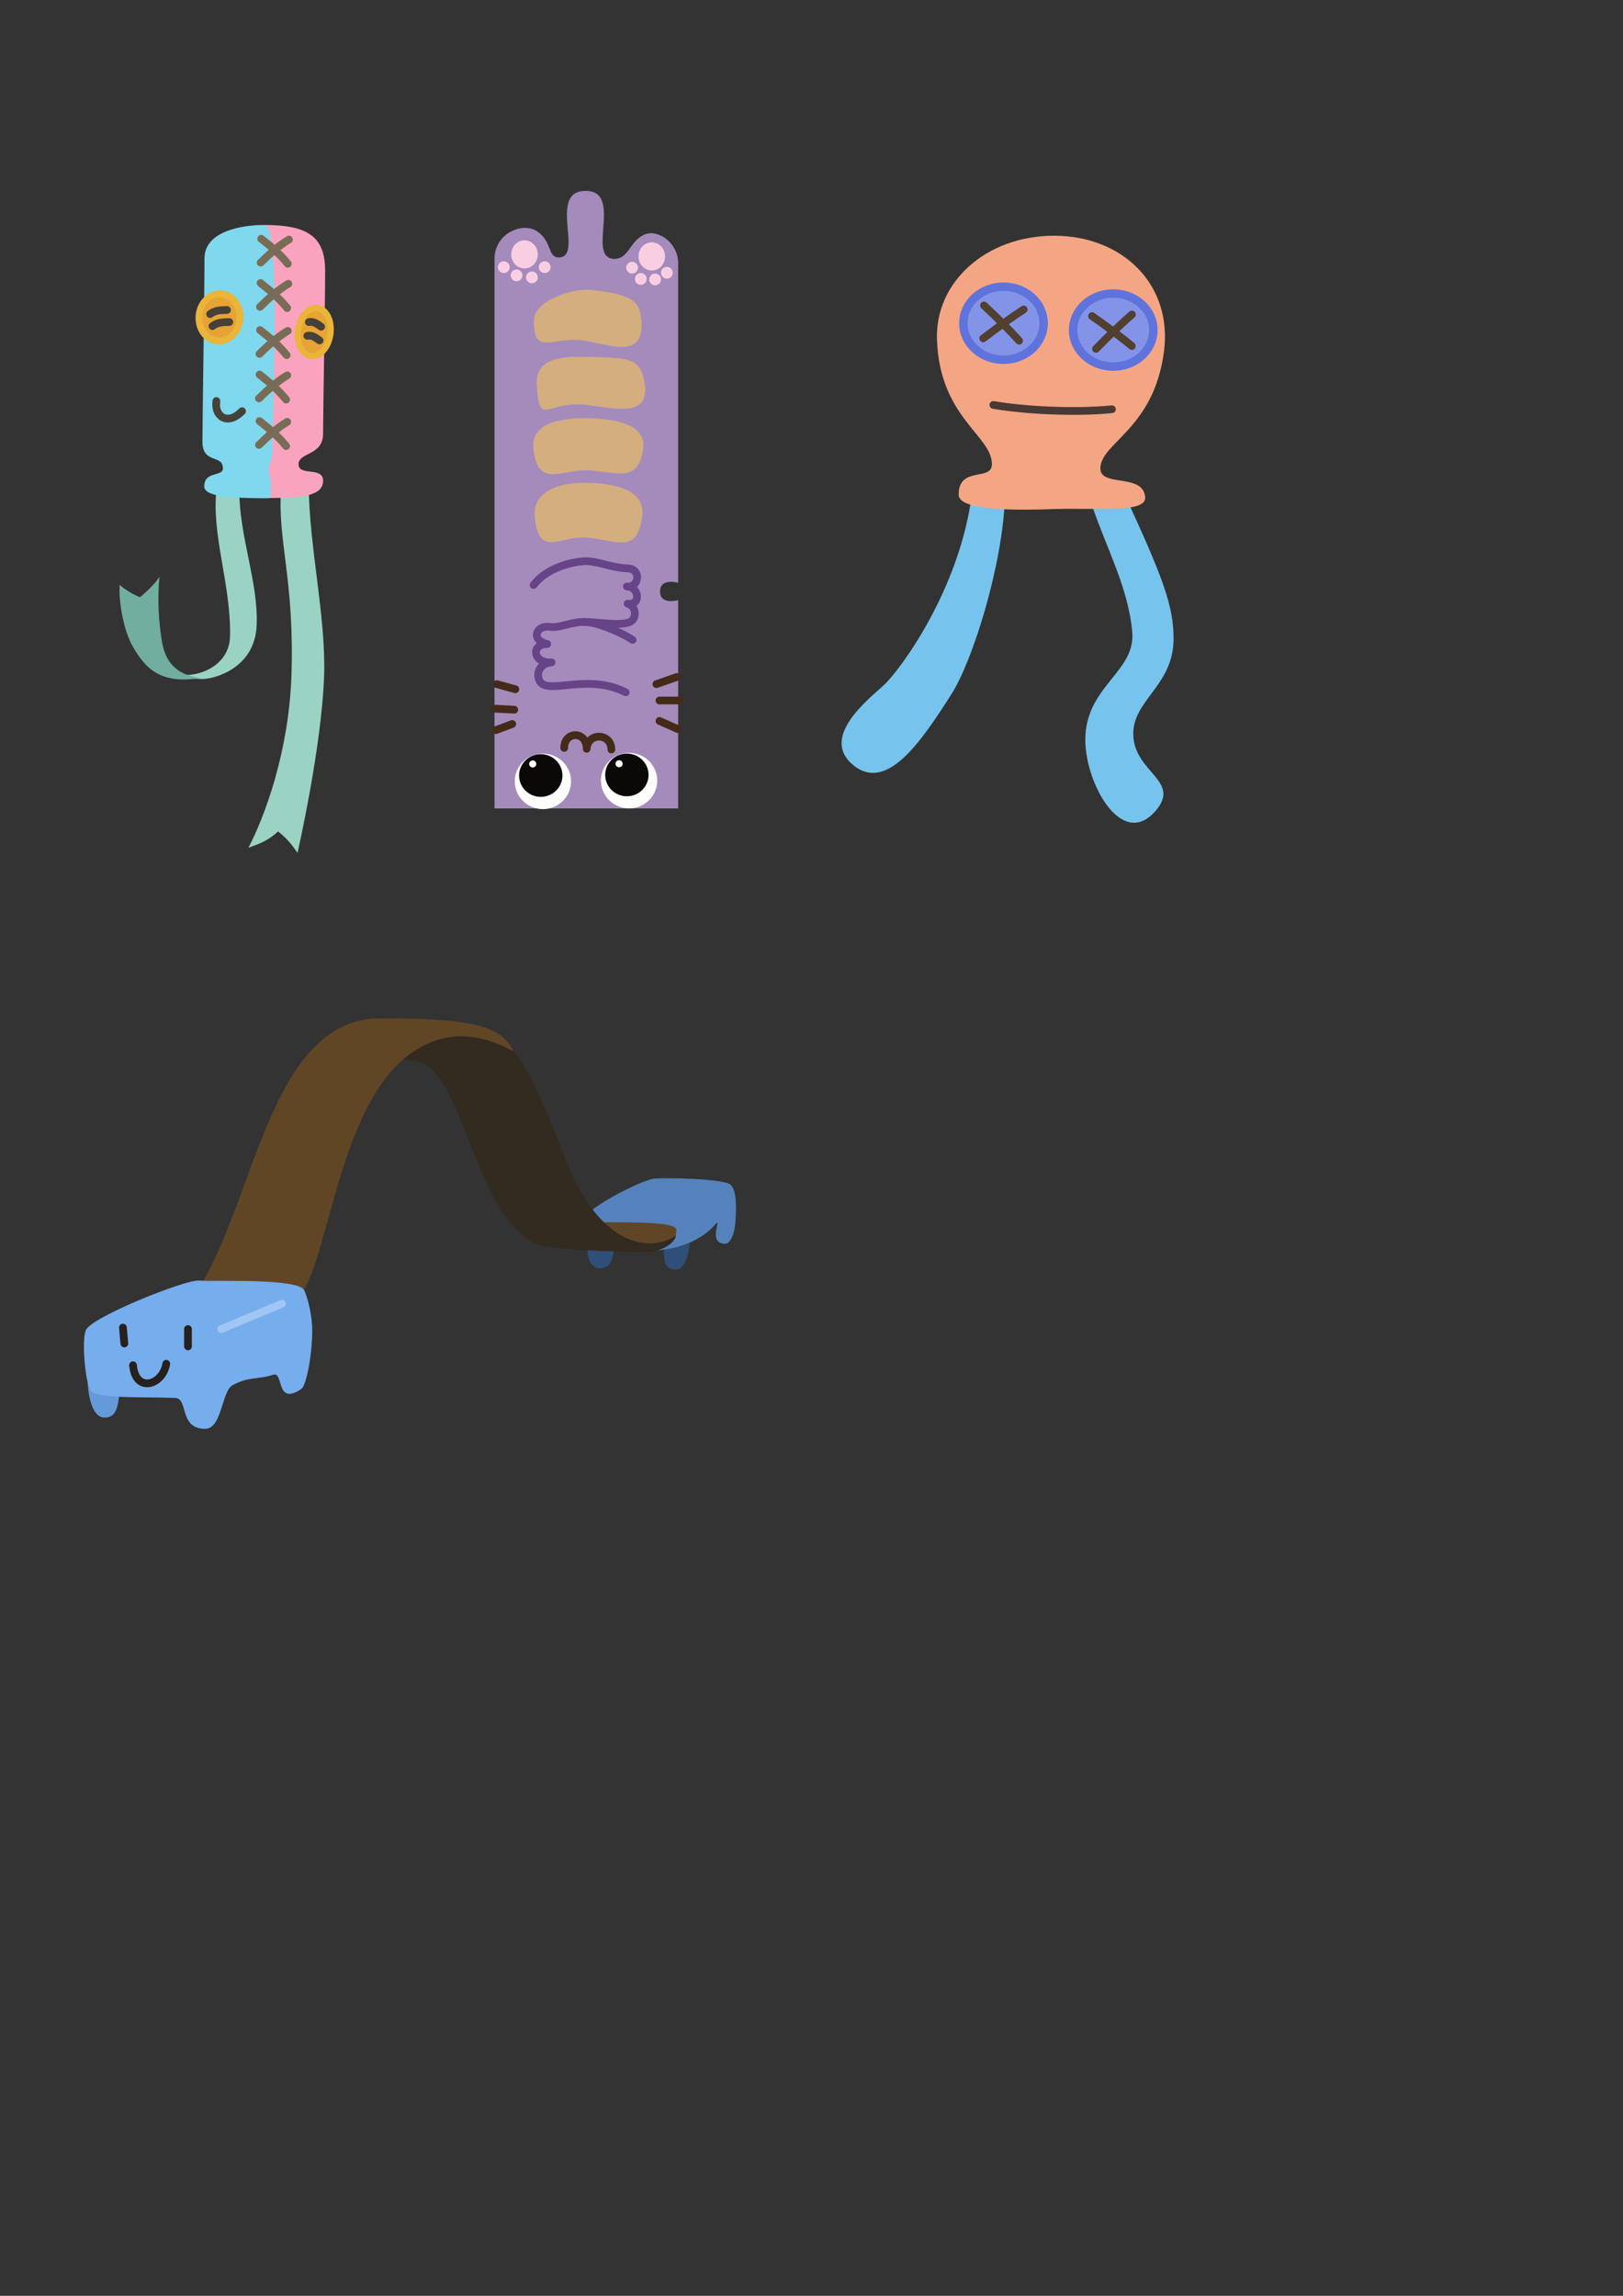 <?xml version="1.0" encoding="UTF-8" standalone="no"?>
<!-- Created with Inkscape (http://www.inkscape.org/) -->

<svg
   width="210mm"
   height="297mm"
   viewBox="0 0 210 297"
   version="1.1"
   id="svg1"
   inkscape:version="1.3.2 (091e20e, 2023-11-25, custom)"
   sodipodi:docname="items.ink.svg"
   xmlns:inkscape="http://www.inkscape.org/namespaces/inkscape"
   xmlns:sodipodi="http://sodipodi.sourceforge.net/DTD/sodipodi-0.dtd"
   xmlns="http://www.w3.org/2000/svg"
   xmlns:svg="http://www.w3.org/2000/svg">
  <rect x="0" y="0" width="210" height="297" fill="#333333" stroke="none"/>
  <sodipodi:namedview
     id="namedview1"
     pagecolor="#ffffff"
     bordercolor="#000000"
     borderopacity="0.25"
     inkscape:showpageshadow="2"
     inkscape:pageopacity="0.0"
     inkscape:pagecheckerboard="0"
     inkscape:deskcolor="#d1d1d1"
     inkscape:document-units="mm"
     inkscape:zoom="0.7071068"
     inkscape:cx="229.10259"
     inkscape:cy="506.99555"
     inkscape:window-width="1600"
     inkscape:window-height="829"
     inkscape:window-x="-8"
     inkscape:window-y="-8"
     inkscape:window-maximized="1"
     inkscape:current-layer="layer6" />
  <defs
     id="defs1" />
  <g
     inkscape:label="Layer 1"
     inkscape:groupmode="layer"
     id="layer1">
    <path
       style="fill:#9ad3c4;fill-opacity:1;stroke:none;stroke-width:1;stroke-linecap:round;stroke-linejoin:round;stroke-miterlimit:5.1;stroke-dasharray:none;stroke-opacity:1"
       d="m 28.046,63.103 c 0,0 2.91,-5.821 2.91,0.265 0,6.085 2.514,12.039 2.249,17.595 -0.265,5.556 -5.556,6.879 -7.011,6.879 -1.455,0 -2.646,-0.265 -2.646,-0.265 0,0 -1.323,-0.265 0.661,-0.265 1.984,0 5.478,-1.387 5.556,-5.027 0.144,-6.682 -2.514,-13.361 -1.72,-19.182 z"
       id="path7"
       sodipodi:nodetypes="cssscssc"
       inkscape:export-filename="background\petitparty\capacitor-e.svg"
       inkscape:export-xdpi="96"
       inkscape:export-ydpi="96" />
    <path
       style="fill:#9ad3c4;fill-opacity:1;stroke:none;stroke-width:1;stroke-linecap:round;stroke-linejoin:round;stroke-miterlimit:5.1;stroke-dasharray:none;stroke-opacity:1"
       d="m 36.38,63.368 c 0,0 3.175,-0.265 3.572,-0.661 0,7.805 2.249,17.066 1.984,24.739 -0.319,9.259 -3.44,22.886 -3.44,22.886 -0.62,-0.839 -1.055,-1.604 -2.514,-2.778 -1.399,1.307 -2.607,1.659 -3.836,2.117 2.117,-4.059 5.205,-12.407 5.556,-22.093 C 38.154,75.144 35.851,69.718 36.38,63.368 Z"
       id="path8"
       sodipodi:nodetypes="ccscccsc" />
    <path
       style="fill:#7fd8ee;stroke:none;stroke-width:0;stroke-linecap:round;stroke-linejoin:round;stroke-miterlimit:5.1;stroke-dasharray:none"
       d="m 26.456,33.434 c 0,-3.704 5.294,-4.33 7.676,-4.33 2.381,0 3.44,4.498 3.175,8.202 -0.244,3.417 3.258,26.254 -0.759,26.885 -0.816,0.128 -1.323,0.276 -2.284,0.268 -4.233,-0.033 -7.858,-0.166 -7.838,-1.554 0.029,-2.018 2.414,-1.191 2.414,-2.315 0,-1.852 -2.646,-0.529 -2.646,-3.44 0,-2.91 0.262,-18.689 0.262,-23.716 z"
       id="path1"
       sodipodi:nodetypes="sssssssss" />
    <path
       style="fill:#faa3bf;fill-opacity:1;stroke:none;stroke-width:0;stroke-linecap:round;stroke-linejoin:round;stroke-miterlimit:5.1;stroke-dasharray:none"
       d="m 34.131,29.104 c 5.556,0 7.937,1.403 7.937,5.901 0,4.498 -0.265,18.176 -0.265,21.086 0,2.91 -3.175,2.381 -3.175,3.969 0,1.587 3.175,0.265 3.175,2.117 0,1.852 -2.315,2.249 -6.813,2.249 0,-0.425 0.066,-1.363 0.067,-1.819 3.83e-4,-0.512 -0.329,-1.373 -0.327,-1.918 0.003,-0.621 0.499,-1.261 0.51,-1.917 0.21,-12.297 0.908,-30.13 -1.11,-29.667 z"
       id="path2"
       sodipodi:nodetypes="csssscssscc" />
    <path
       style="fill:none;fill-opacity:1;stroke:#786c57;stroke-width:1;stroke-linecap:round;stroke-linejoin:round;stroke-miterlimit:5.1;stroke-dasharray:none;stroke-opacity:1"
       d="m 33.801,30.89 c 1.294,1.006 2.496,2.059 3.44,3.241"
       id="path3"
       sodipodi:nodetypes="cc" />
    <path
       style="fill:none;fill-opacity:1;stroke:#786c57;stroke-width:1;stroke-linecap:round;stroke-linejoin:round;stroke-miterlimit:5.1;stroke-dasharray:none;stroke-opacity:1"
       d="m 33.726,33.974 c 1.167,-1.151 2.368,-2.205 3.663,-2.986"
       id="path3-9"
       sodipodi:nodetypes="cc" />
    <path
       style="fill:none;fill-opacity:1;stroke:#786c57;stroke-width:1;stroke-linecap:round;stroke-linejoin:round;stroke-miterlimit:5.1;stroke-dasharray:none;stroke-opacity:1"
       d="m 33.714,36.616 c 1.294,1.006 2.496,2.059 3.44,3.241"
       id="path3-5"
       sodipodi:nodetypes="cc" />
    <path
       style="fill:none;fill-opacity:1;stroke:#786c57;stroke-width:1;stroke-linecap:round;stroke-linejoin:round;stroke-miterlimit:5.1;stroke-dasharray:none;stroke-opacity:1"
       d="m 33.639,39.7 c 1.167,-1.151 2.368,-2.205 3.663,-2.986"
       id="path3-9-1"
       sodipodi:nodetypes="cc" />
    <path
       style="fill:none;fill-opacity:1;stroke:#786c57;stroke-width:1;stroke-linecap:round;stroke-linejoin:round;stroke-miterlimit:5.1;stroke-dasharray:none;stroke-opacity:1"
       d="m 33.648,42.701 c 1.294,1.006 2.496,2.059 3.44,3.241"
       id="path3-1"
       sodipodi:nodetypes="cc" />
    <path
       style="fill:none;fill-opacity:1;stroke:#786c57;stroke-width:1;stroke-linecap:round;stroke-linejoin:round;stroke-miterlimit:5.1;stroke-dasharray:none;stroke-opacity:1"
       d="m 33.573,45.785 c 1.167,-1.151 2.368,-2.205 3.663,-2.986"
       id="path3-9-7"
       sodipodi:nodetypes="cc" />
    <path
       style="fill:none;fill-opacity:1;stroke:#786c57;stroke-width:1;stroke-linecap:round;stroke-linejoin:round;stroke-miterlimit:5.1;stroke-dasharray:none;stroke-opacity:1"
       d="m 33.582,48.456 c 1.294,1.006 2.496,2.059 3.44,3.241"
       id="path3-7"
       sodipodi:nodetypes="cc" />
    <path
       style="fill:none;fill-opacity:1;stroke:#786c57;stroke-width:1;stroke-linecap:round;stroke-linejoin:round;stroke-miterlimit:5.1;stroke-dasharray:none;stroke-opacity:1"
       d="m 33.507,51.54 c 1.167,-1.151 2.368,-2.205 3.663,-2.986"
       id="path3-9-11"
       sodipodi:nodetypes="cc" />
    <path
       style="fill:none;fill-opacity:1;stroke:#786c57;stroke-width:1;stroke-linecap:round;stroke-linejoin:round;stroke-miterlimit:5.1;stroke-dasharray:none;stroke-opacity:1"
       d="m 33.582,54.475 c 1.294,1.006 2.496,2.059 3.44,3.241"
       id="path3-3"
       sodipodi:nodetypes="cc"
       inkscape:transform-center-x="0.2354185"
       inkscape:transform-center-y="-3.175" />
    <path
       style="fill:none;fill-opacity:1;stroke:#786c57;stroke-width:1;stroke-linecap:round;stroke-linejoin:round;stroke-miterlimit:5.1;stroke-dasharray:none;stroke-opacity:1"
       d="m 33.507,57.559 c 1.167,-1.151 2.368,-2.205 3.663,-2.986"
       id="path3-9-0"
       sodipodi:nodetypes="cc"
       inkscape:transform-center-x="0.1984375"
       inkscape:transform-center-y="-3.204168" />
    <path
       style="fill:none;fill-opacity:1;stroke:#464138;stroke-width:1;stroke-linecap:round;stroke-linejoin:round;stroke-miterlimit:5.1;stroke-dasharray:none;stroke-opacity:1"
       d="m 28,51.873 c -0.305,1.935 1.381,3.277 3.319,1.321"
       id="path4" />
    <ellipse
       style="fill:#e7a334;fill-opacity:1;stroke:#eab539;stroke-width:0.884;stroke-linecap:round;stroke-linejoin:round;stroke-miterlimit:5.1;stroke-dasharray:none;stroke-opacity:1"
       id="path5"
       cx="21.145"
       cy="46.682"
       rx="2.685"
       ry="3.022"
       transform="matrix(0.972,-0.235,0.168,0.986,0,0)" />
    <ellipse
       style="fill:#e7a334;fill-opacity:1;stroke:#eab539;stroke-width:0.797;stroke-linecap:round;stroke-linejoin:round;stroke-miterlimit:5.1;stroke-dasharray:none;stroke-opacity:1"
       id="path5-9"
       cx="46.034"
       cy="37.635"
       rx="2.111"
       ry="3.124"
       transform="matrix(0.992,0.123,-0.133,0.991,0,0)" />
    <path
       style="fill:none;fill-opacity:1;stroke:#464138;stroke-width:1;stroke-linecap:round;stroke-linejoin:round;stroke-miterlimit:5.1;stroke-dasharray:none;stroke-opacity:1"
       d="m 27.186,40.632 c 0.728,-0.541 1.455,-0.497 2.183,-0.529"
       id="path6"
       sodipodi:nodetypes="cc" />
    <path
       style="fill:none;fill-opacity:1;stroke:#464138;stroke-width:1;stroke-linecap:round;stroke-linejoin:round;stroke-miterlimit:5.1;stroke-dasharray:none;stroke-opacity:1"
       d="m 27.488,42.191 c 0.728,-0.541 1.455,-0.497 2.183,-0.529"
       id="path6-2"
       sodipodi:nodetypes="cc" />
    <path
       style="fill:none;fill-opacity:1;stroke:#464138;stroke-width:1;stroke-linecap:round;stroke-linejoin:round;stroke-miterlimit:5.1;stroke-dasharray:none;stroke-opacity:1"
       d="m 39.97,41.669 c 0.655,-0.124 1.104,0.271 1.58,0.598"
       id="path6-0"
       sodipodi:nodetypes="cc" />
    <path
       style="fill:none;fill-opacity:1;stroke:#464138;stroke-width:1;stroke-linecap:round;stroke-linejoin:round;stroke-miterlimit:5.1;stroke-dasharray:none;stroke-opacity:1"
       d="m 39.768,43.444 c 0.655,-0.124 1.104,0.271 1.58,0.598"
       id="path6-0-6"
       sodipodi:nodetypes="cc" />
    <path
       style="fill:#72ae9f;fill-opacity:1;stroke:none;stroke-width:1;stroke-linecap:round;stroke-linejoin:round;stroke-miterlimit:5.1;stroke-dasharray:none;stroke-opacity:1"
       d="m 25.929,87.709 c -5.226,0.86 -7.147,-1.306 -8.731,-4.035 -1.191,-2.051 -1.852,-5.755 -1.72,-8.004 1.323,1.124 2.646,1.588 2.646,1.588 0,0 1.72,-1.389 2.514,-2.646 -0.331,3.241 -0.036,6.328 0.331,8.467 0.397,2.315 1.654,4.233 4.961,4.63 z"
       id="path9"
       sodipodi:nodetypes="cscccsc" />
  </g>
  <g
     inkscape:groupmode="layer"
     id="layer4"
     inkscape:label="Layer 2">
    <path
       id="rect1"
       style="fill:#a48bbc;stroke-linecap:round;stroke-linejoin:round;stroke-miterlimit:5.1;fill-opacity:1"
       d="m 69.503,29.934 c 1.957,1.303 1.319,3.368 2.806,3.368 3.265,0 -1.49,-8.606 3.461,-8.606 4.951,0 -0.019,8.793 3.742,8.793 1.797,0 1.959,-2.191 3.742,-3.087 1.783,-0.896 4.49,0.957 4.49,3.648 v 41.341 c 0,0 -2.339,-0.678 -2.339,1.123 0,1.8 2.339,1.123 2.339,1.123 V 104.583 H 63.984 V 33.489 c 0,-3.233 3.562,-4.858 5.519,-3.555 z"
       sodipodi:nodetypes="zszszcczccccz"
       inkscape:export-filename="background\petitparty\memory.svg"
       inkscape:export-xdpi="96"
       inkscape:export-ydpi="96" />
    <ellipse
       style="fill:#fdfdfc;fill-opacity:1;stroke-width:1.27;stroke-linecap:round;stroke-linejoin:round;stroke-miterlimit:5.1"
       id="path10"
       cx="70.246"
       cy="101.081"
       rx="3.643"
       ry="3.595" />
    <ellipse
       style="fill:#fdfdfc;fill-opacity:1;stroke-width:1.27;stroke-linecap:round;stroke-linejoin:round;stroke-miterlimit:5.1"
       id="path10-4"
       cx="81.396"
       cy="100.988"
       rx="3.643"
       ry="3.595" />
    <ellipse
       style="fill:#0b0908;fill-opacity:1;stroke-width:1.227;stroke-linecap:round;stroke-linejoin:round;stroke-miterlimit:5.1"
       id="path11"
       cx="69.971"
       cy="100.326"
       rx="2.806"
       ry="2.76" />
    <ellipse
       style="fill:#0b0908;fill-opacity:1;stroke-width:1.227;stroke-linecap:round;stroke-linejoin:round;stroke-miterlimit:5.1"
       id="path11-3"
       cx="81.11"
       cy="100.249"
       rx="2.806"
       ry="2.76" />
    <ellipse
       style="fill:#fdfdfc;fill-opacity:1;stroke-width:0.161;stroke-linecap:round;stroke-linejoin:round;stroke-miterlimit:5.1"
       id="path10-6"
       cx="68.928"
       cy="98.83"
       rx="0.462"
       ry="0.456" />
    <ellipse
       style="fill:#fdfdfc;fill-opacity:1;stroke-width:0.161;stroke-linecap:round;stroke-linejoin:round;stroke-miterlimit:5.1"
       id="path10-6-1"
       cx="80.105"
       cy="98.804"
       rx="0.462"
       ry="0.456" />
    <path
       style="fill:none;fill-opacity:1;stroke:#442a18;stroke-width:1;stroke-linecap:round;stroke-linejoin:round;stroke-miterlimit:5.1;stroke-dasharray:none;stroke-opacity:1"
       d="m 73.003,96.754 c 0,-2.162 2.908,-2.282 2.908,0.12 0.116,-2.162 3.189,-2.068 3.189,0.081"
       id="path12"
       sodipodi:nodetypes="ccc" />
    <path
       style="fill:none;fill-opacity:1;stroke:#442a18;stroke-width:1;stroke-linecap:round;stroke-linejoin:round;stroke-miterlimit:5.1;stroke-dasharray:none;stroke-opacity:1"
       d="m 85.328,93.266 2.381,1.058"
       id="path13" />
    <path
       style="fill:none;fill-opacity:1;stroke:#442a18;stroke-width:1;stroke-linecap:round;stroke-linejoin:round;stroke-miterlimit:5.1;stroke-dasharray:none;stroke-opacity:1"
       d="m 85.328,90.62 h 2.514"
       id="path14" />
    <path
       style="fill:none;fill-opacity:1;stroke:#442a18;stroke-width:1;stroke-linecap:round;stroke-linejoin:round;stroke-miterlimit:5.1;stroke-dasharray:none;stroke-opacity:1"
       d="M 84.931,88.503 87.577,87.577"
       id="path15" />
    <path
       style="fill:none;fill-opacity:1;stroke:#442a18;stroke-width:1;stroke-linecap:round;stroke-linejoin:round;stroke-miterlimit:5.1;stroke-dasharray:none;stroke-opacity:1"
       d="M 66.543,91.81 64.029,91.678"
       id="path16" />
    <path
       style="fill:none;fill-opacity:1;stroke:#442a18;stroke-width:1;stroke-linecap:round;stroke-linejoin:round;stroke-miterlimit:5.1;stroke-dasharray:none;stroke-opacity:1"
       d="m 66.278,93.662 -2.117,0.794"
       id="path17" />
    <path
       style="fill:none;fill-opacity:1;stroke:#442a18;stroke-width:1;stroke-linecap:round;stroke-linejoin:round;stroke-miterlimit:5.1;stroke-dasharray:none;stroke-opacity:1"
       d="m 66.675,89.165 -2.381,-0.661"
       id="path18" />
    <path
       style="fill:none;fill-opacity:1;stroke:#674388;stroke-width:1;stroke-linecap:round;stroke-linejoin:round;stroke-miterlimit:5.1;stroke-dasharray:none;stroke-opacity:1"
       d="m 80.962,89.561 c -5.424,-2.745 -10.871,0.914 -11.311,-1.984 -0.136,-0.898 0.463,-1.819 1.72,-1.885 -2.414,0.165 -2.745,-2.381 -0.562,-2.381 -2.216,-0.496 -1.439,-2.505 0.364,-2.216 1.308,0.21 2.936,-0.792 4.761,-0.617 2.201,0.211 5.343,1.87 5.921,2.304"
       id="path19"
       sodipodi:nodetypes="csccssc" />
    <path
       style="fill:none;fill-opacity:1;stroke:#674388;stroke-width:1;stroke-linecap:round;stroke-linejoin:round;stroke-miterlimit:5.1;stroke-dasharray:none;stroke-opacity:1"
       d="m 75.44,80.452 c 1.871,0 4.929,0.596 6.102,-0.016 0.969,-0.505 0.695,-2.114 -0.334,-2.34 1.744,0.303 1.544,-2.197 -0.099,-2.223 1.574,0.204 1.915,-2.261 0.153,-2.334 -2.275,-0.094 -4.078,-1.029 -5.668,-0.935 -1.59,0.094 -4.869,0.837 -6.553,3.082"
       id="path20"
       sodipodi:nodetypes="csccssc" />
    <path
       id="path21"
       style="fill:#d4ae7f;stroke-width:0.94;stroke-linecap:round;stroke-linejoin:round;stroke-miterlimit:5.1;fill-opacity:1"
       d="m 83.091,66.848 c -0.705,4.828 -3.09,3.103 -6.889,2.715 -3.827,-0.391 -6.462,2.802 -7.015,-2.715 -0.242,-2.415 1.719,-4.518 6.952,-4.382 5.279,0.137 7.324,1.835 6.952,4.382 z"
       sodipodi:nodetypes="sssss" />
    <path
       id="path21-6"
       style="fill:#d4ae7f;stroke-width:0.94;stroke-linecap:round;stroke-linejoin:round;stroke-miterlimit:5.1;fill-opacity:1"
       d="m 83.199,58.224 c -0.705,3.983 -2.804,3.037 -6.604,2.649 -3.827,-0.391 -7.033,2.604 -7.586,-2.914 -0.242,-2.415 1.933,-3.989 7.166,-3.852 5.279,0.137 7.473,1.581 7.023,4.117 z"
       sodipodi:nodetypes="sssss" />
    <path
       id="path21-2"
       style="fill:#d4ae7f;stroke-width:0.94;stroke-linecap:round;stroke-linejoin:round;stroke-miterlimit:5.1;fill-opacity:1"
       d="m 83.361,49.284 c 0.926,4.796 -3.53,3.589 -7.318,3.112 -5.347,-0.673 -6.213,3.034 -6.587,-2.451 -0.165,-2.42 1.006,-3.947 6.239,-3.786 5.247,0.161 7.047,-0.08 7.666,3.125 z"
       sodipodi:nodetypes="sssss" />
    <path
       id="path21-9"
       style="fill:#d4ae7f;stroke-width:0.94;stroke-linecap:round;stroke-linejoin:round;stroke-miterlimit:5.1;fill-opacity:1"
       d="m 82.985,41.429 c 0.39,4.659 -3.161,3.513 -6.889,2.715 -4.43,-0.948 -7.035,2.303 -7.015,-2.715 0.01,-2.426 4.894,-4.22 7.452,-3.918 5.239,0.618 6.238,1.357 6.453,3.918 z"
       sodipodi:nodetypes="sssss" />
    <ellipse
       style="fill:#facee2;fill-opacity:1;stroke:none;stroke-width:1;stroke-linecap:round;stroke-linejoin:round;stroke-miterlimit:5.1;stroke-dasharray:none;stroke-opacity:1"
       id="path22"
       cx="67.866"
       cy="32.908"
       rx="1.72"
       ry="1.819" />
    <ellipse
       style="fill:#facee2;fill-opacity:1;stroke:none;stroke-width:1;stroke-linecap:round;stroke-linejoin:round;stroke-miterlimit:5.1;stroke-dasharray:none;stroke-opacity:1"
       id="path22-1"
       cx="84.336"
       cy="33.172"
       rx="1.72"
       ry="1.819" />
    <circle
       style="fill:#facee2;fill-opacity:1;stroke:none;stroke-width:0.43;stroke-linecap:round;stroke-linejoin:round;stroke-miterlimit:5.1;stroke-dasharray:none;stroke-opacity:1"
       id="path22-8"
       cx="86.287"
       cy="35.289"
       r="0.761" />
    <circle
       style="fill:#facee2;fill-opacity:1;stroke:none;stroke-width:0.43;stroke-linecap:round;stroke-linejoin:round;stroke-miterlimit:5.1;stroke-dasharray:none;stroke-opacity:1"
       id="path22-8-5"
       cx="84.766"
       cy="36.149"
       r="0.761" />
    <circle
       style="fill:#facee2;fill-opacity:1;stroke:none;stroke-width:0.43;stroke-linecap:round;stroke-linejoin:round;stroke-miterlimit:5.1;stroke-dasharray:none;stroke-opacity:1"
       id="path22-8-0"
       cx="82.914"
       cy="36.083"
       r="0.761" />
    <circle
       style="fill:#facee2;fill-opacity:1;stroke:none;stroke-width:0.43;stroke-linecap:round;stroke-linejoin:round;stroke-miterlimit:5.1;stroke-dasharray:none;stroke-opacity:1"
       id="path22-8-1"
       cx="81.789"
       cy="34.627"
       r="0.761" />
    <circle
       style="fill:#facee2;fill-opacity:1;stroke:none;stroke-width:0.43;stroke-linecap:round;stroke-linejoin:round;stroke-miterlimit:5.1;stroke-dasharray:none;stroke-opacity:1"
       id="path22-8-2"
       cx="70.478"
       cy="34.561"
       r="0.761" />
    <circle
       style="fill:#facee2;fill-opacity:1;stroke:none;stroke-width:0.43;stroke-linecap:round;stroke-linejoin:round;stroke-miterlimit:5.1;stroke-dasharray:none;stroke-opacity:1"
       id="path22-8-07"
       cx="68.825"
       cy="35.884"
       r="0.761" />
    <circle
       style="fill:#facee2;fill-opacity:1;stroke:none;stroke-width:0.43;stroke-linecap:round;stroke-linejoin:round;stroke-miterlimit:5.1;stroke-dasharray:none;stroke-opacity:1"
       id="path22-8-12"
       cx="66.84"
       cy="35.62"
       r="0.761" />
    <circle
       style="fill:#facee2;fill-opacity:1;stroke:none;stroke-width:0.43;stroke-linecap:round;stroke-linejoin:round;stroke-miterlimit:5.1;stroke-dasharray:none;stroke-opacity:1"
       id="path22-8-4"
       cx="65.187"
       cy="34.561"
       r="0.761" />
  </g>
  <g
     inkscape:groupmode="layer"
     id="layer5"
     inkscape:label="Layer 3">
    <path
       style="fill:#76c4ee;fill-opacity:1;stroke:none;stroke-width:0.955;stroke-linecap:round;stroke-linejoin:round;stroke-miterlimit:5.1;stroke-dasharray:none;stroke-opacity:1"
       d="m 145.581,64.108 c 4.62,10.09 6.356,14.197 6.263,18.735 -0.123,6.072 -5.552,7.834 -5.195,12.51 0.357,4.676 6.231,5.726 2.822,9.603 -3.727,4.239 -7.693,-1.473 -8.759,-6.631 -1.895,-9.175 6.316,-10.786 5.792,-16.572 -0.524,-5.786 -3.354,-10.848 -5.228,-16.431 0.564,-0.841 4.303,-1.214 4.303,-1.214 z"
       id="path25"
       sodipodi:nodetypes="cssssscc"
       inkscape:export-filename="background\petitparty\capacitor-c.svg"
       inkscape:export-xdpi="96"
       inkscape:export-ydpi="96" />
    <path
       style="fill:#76c4ee;fill-opacity:1;stroke:none;stroke-width:1;stroke-linecap:round;stroke-linejoin:round;stroke-miterlimit:5.1;stroke-dasharray:none;stroke-opacity:1"
       d="m 125.724,64.171 4.303,0.187 c -0.281,8.629 -4.12,21.037 -6.922,25.444 -4.012,6.308 -8.419,12.722 -12.722,9.167 -4.303,-3.555 1.871,-8.419 3.929,-10.29 2.058,-1.871 9.729,-12.161 11.412,-24.509 z"
       id="path24"
       sodipodi:nodetypes="ccsssc" />
    <path
       style="fill:#f4a684;fill-opacity:1;stroke:none;stroke-width:1;stroke-linecap:round;stroke-linejoin:round;stroke-miterlimit:5.1;stroke-dasharray:none;stroke-opacity:1"
       d="m 124.04,63.984 c 0,-3.742 4.303,-1.684 4.303,-3.929 0,-3.742 -6.735,-5.987 -7.109,-16.09 -0.277,-7.478 6.361,-13.47 15.154,-13.47 8.793,0 15.349,6.247 14.219,14.967 -1.31,10.103 -8.232,11.787 -8.232,15.154 0,2.432 5.613,0.561 5.8,3.742 0.121,2.054 -6.361,1.31 -11.787,1.497 -5.426,0.187 -12.348,0.187 -12.348,-1.871 z"
       id="path23"
       sodipodi:nodetypes="sssssssss" />
    <path
       style="fill:none;fill-opacity:1;stroke:#493934;stroke-width:1;stroke-linecap:round;stroke-linejoin:round;stroke-miterlimit:5.1;stroke-dasharray:none;stroke-opacity:1"
       d="m 128.53,52.385 c 4.366,0.749 10.861,1.007 15.341,0.561"
       id="path26"
       sodipodi:nodetypes="cc" />
    <ellipse
       style="fill:#8394e8;fill-opacity:1;stroke:#5f73dd;stroke-width:1.092;stroke-linecap:round;stroke-linejoin:round;stroke-miterlimit:5.1;stroke-dasharray:none;stroke-opacity:1"
       id="path27"
       cx="129.84"
       cy="41.814"
       rx="5.192"
       ry="4.725" />
    <ellipse
       style="fill:#8394e8;fill-opacity:1;stroke:#5f73dd;stroke-width:1.092;stroke-linecap:round;stroke-linejoin:round;stroke-miterlimit:5.1;stroke-dasharray:none;stroke-opacity:1"
       id="path27-0"
       cx="144.041"
       cy="42.7"
       rx="5.192"
       ry="4.725" />
    <path
       style="fill:#8394e8;fill-opacity:1;stroke:#513f30;stroke-width:1;stroke-linecap:round;stroke-linejoin:round;stroke-miterlimit:5.1;stroke-dasharray:none;stroke-opacity:1"
       d="m 127.22,43.779 c 2.153,-1.654 3.832,-2.834 5.238,-3.742"
       id="path28"
       sodipodi:nodetypes="cc" />
    <path
       style="fill:#8394e8;fill-opacity:1;stroke:#513f30;stroke-width:1;stroke-linecap:round;stroke-linejoin:round;stroke-miterlimit:5.1;stroke-dasharray:none;stroke-opacity:1"
       d="m 127.317,39.514 c 1.983,1.855 3.421,3.319 4.545,4.559"
       id="path28-7"
       sodipodi:nodetypes="cc" />
    <path
       style="fill:#8394e8;fill-opacity:1;stroke:#513f30;stroke-width:1;stroke-linecap:round;stroke-linejoin:round;stroke-miterlimit:5.1;stroke-dasharray:none;stroke-opacity:1"
       d="m 141.809,45.131 c 1.896,-1.944 3.389,-3.352 4.652,-4.45"
       id="path28-3"
       sodipodi:nodetypes="cc" />
    <path
       style="fill:#8394e8;fill-opacity:1;stroke:#513f30;stroke-width:1;stroke-linecap:round;stroke-linejoin:round;stroke-miterlimit:5.1;stroke-dasharray:none;stroke-opacity:1"
       d="m 141.298,40.896 c 2.227,1.553 3.859,2.798 5.149,3.865"
       id="path28-7-8"
       sodipodi:nodetypes="cc" />
  </g>
  <g
     inkscape:groupmode="layer"
     id="layer6"
     inkscape:label="Layer 4">
    <path
       style="fill:#2f4f78;fill-opacity:1;stroke:none;stroke-width:1;stroke-linecap:round;stroke-linejoin:round;stroke-miterlimit:5.1;stroke-dasharray:none;stroke-opacity:1"
       d="m 76,161.33 c -0.033,1.852 0.691,2.849 1.753,2.745 1.356,-0.132 1.521,-1.389 1.654,-2.183 0.132,-0.794 6.517,-2.117 6.517,-0.529 0,1.587 -0.132,2.877 1.588,2.877 0.794,0 1.885,-1.224 1.852,-5.953 -5.953,0.794 -13.363,3.043 -13.363,3.043 z"
       id="path34"
       sodipodi:nodetypes="csssscc"
       inkscape:export-filename="background\petitparty\cable.svg"
       inkscape:export-xdpi="96"
       inkscape:export-ydpi="96" />
    <path
       style="fill:#5582bc;fill-opacity:1;stroke:none;stroke-width:1;stroke-linecap:round;stroke-linejoin:round;stroke-miterlimit:5.1;stroke-dasharray:none;stroke-opacity:1"
       d="m 75.737,157.493 c 0.265,-1.191 7.276,-4.895 8.996,-5.027 1.72,-0.132 8.959,0.026 9.79,0.794 0.809,0.747 0.739,2.864 0.661,4.435 -0.092,1.869 -0.636,3.251 -1.439,3.206 -2.337,-0.132 -0.148,-3.672 -1.207,-2.481 -1.058,1.191 -3.218,2.959 -7.584,3.355 -4.366,0.397 -9.218,-4.281 -9.218,-4.281 z"
       id="path35"
       sodipodi:nodetypes="cssssssc" />
    <path
       style="fill:#614626;fill-opacity:1;stroke:none;stroke-width:1;stroke-linecap:round;stroke-linejoin:round;stroke-miterlimit:5.1;stroke-dasharray:none;stroke-opacity:1"
       d="m 77.266,161.386 c 0,0 -5.919,0.365 -6.199,-1.693 -0.281,-2.058 2.948,-2.077 3.883,-1.703 0.935,0.374 12.55,-0.359 12.562,1.084 0.014,1.661 -0.897,2.526 -5.148,2.61 -2.468,0.048 -5.099,-0.298 -5.099,-0.298 z"
       id="path33"
       sodipodi:nodetypes="cssssc" />
    <path
       style="fill:#332a20;fill-opacity:1;stroke:none;stroke-width:1;stroke-linecap:round;stroke-linejoin:round;stroke-miterlimit:5.1;stroke-dasharray:none;stroke-opacity:1"
       d="m 56.621,132.689 c 9.657,-1e-5 10.716,2.646 16.669,17.595 4.563,11.459 11.27,11.642 14.181,9.525 -0.177,1.017 -1.565,1.775 -2.73,2.05 -1.194,0.281 -12.859,-0.135 -14.68,-0.719 -8.76,-2.812 -9.836,-22.926 -16.253,-23.877 -7.433,-1.102 -5.654,-1.001 -10.416,0.587 -4.763,1.587 13.229,-5.159 13.229,-5.159 z"
       id="path32"
       sodipodi:nodetypes="cscssssc" />
    <path
       style="fill:#614626;fill-opacity:1;stroke:none;stroke-width:1;stroke-linecap:round;stroke-linejoin:round;stroke-miterlimit:5.1;stroke-dasharray:none;stroke-opacity:1"
       d="m 24.606,168.275 c 8.333,-11.001 9.686,-36.592 24.711,-36.542 12.808,0.043 15.447,1.154 17.136,4.259 -2.8,-1.398 -7.66,-3.681 -13.273,0.268 -9.307,6.548 -10.583,26.458 -14.287,31.221 -3.704,4.762 -14.287,0.794 -14.287,0.794 z"
       id="path31"
       sodipodi:nodetypes="cscssc" />
    <path
       style="fill:#649ad8;fill-opacity:1;stroke:none;stroke-width:1;stroke-linecap:round;stroke-linejoin:round;stroke-miterlimit:5.1;stroke-dasharray:none;stroke-opacity:1"
       d="m 13.485,183.385 c -1.403,0 -2.152,-2.432 -2.152,-5.238 0,-2.806 4.192,-5.414 4.192,-0.696 0,4.718 -0.45,5.934 -2.04,5.934 z"
       id="path29"
       sodipodi:nodetypes="ssss" />
    <path
       style="fill:#76adec;fill-opacity:1;stroke:none;stroke-width:1;stroke-linecap:round;stroke-linejoin:round;stroke-miterlimit:5.1;stroke-dasharray:none;stroke-opacity:1"
       d="m 11.692,179.859 c -0.582,-0.877 -1.168,-6.055 -0.607,-7.739 0.561,-1.684 12.991,-6.644 14.674,-6.457 1.684,0.187 12.873,-0.397 13.621,1.287 0.511,1.15 1.04,3.431 1.02,5.243 -0.041,3.741 -0.873,7.124 -1.395,7.479 -3.357,2.287 -2.269,-2.277 -3.645,-1.832 -2.095,0.678 -3.152,0.196 -5.287,1.373 -1.406,0.776 -1.331,5.637 -3.555,5.629 -3.387,-0.012 -2.122,-3.93 -3.84,-3.997 -4.56,-0.176 -10.237,0.145 -10.988,-0.987 z"
       id="path30"
       sodipodi:nodetypes="sssssssssss" />
    <path
       style="fill:none;fill-opacity:1;stroke:#26211d;stroke-width:1;stroke-linecap:round;stroke-linejoin:round;stroke-miterlimit:5.1;stroke-dasharray:none;stroke-opacity:1"
       d="m 15.903,171.747 0.187,2.058"
       id="path36" />
    <path
       style="fill:none;fill-opacity:1;stroke:#26211d;stroke-width:1;stroke-linecap:round;stroke-linejoin:round;stroke-miterlimit:5.1;stroke-dasharray:none;stroke-opacity:1"
       d="m 24.322,171.934 v 2.245"
       id="path37" />
    <path
       style="fill:none;fill-opacity:1;stroke:#26211d;stroke-width:1;stroke-linecap:round;stroke-linejoin:round;stroke-miterlimit:5.1;stroke-dasharray:none;stroke-opacity:1"
       d="m 17.212,176.612 c 0.312,3.617 3.804,2.655 4.303,-0.187"
       id="path38"
       sodipodi:nodetypes="cc" />
    <path
       style="fill:none;fill-opacity:1;stroke:#a0c7f4;stroke-width:1;stroke-linecap:round;stroke-linejoin:round;stroke-miterlimit:5.1;stroke-dasharray:none;stroke-opacity:1"
       d="m 28.625,171.934 7.858,-3.274"
       id="path39" />
  </g>
</svg>
